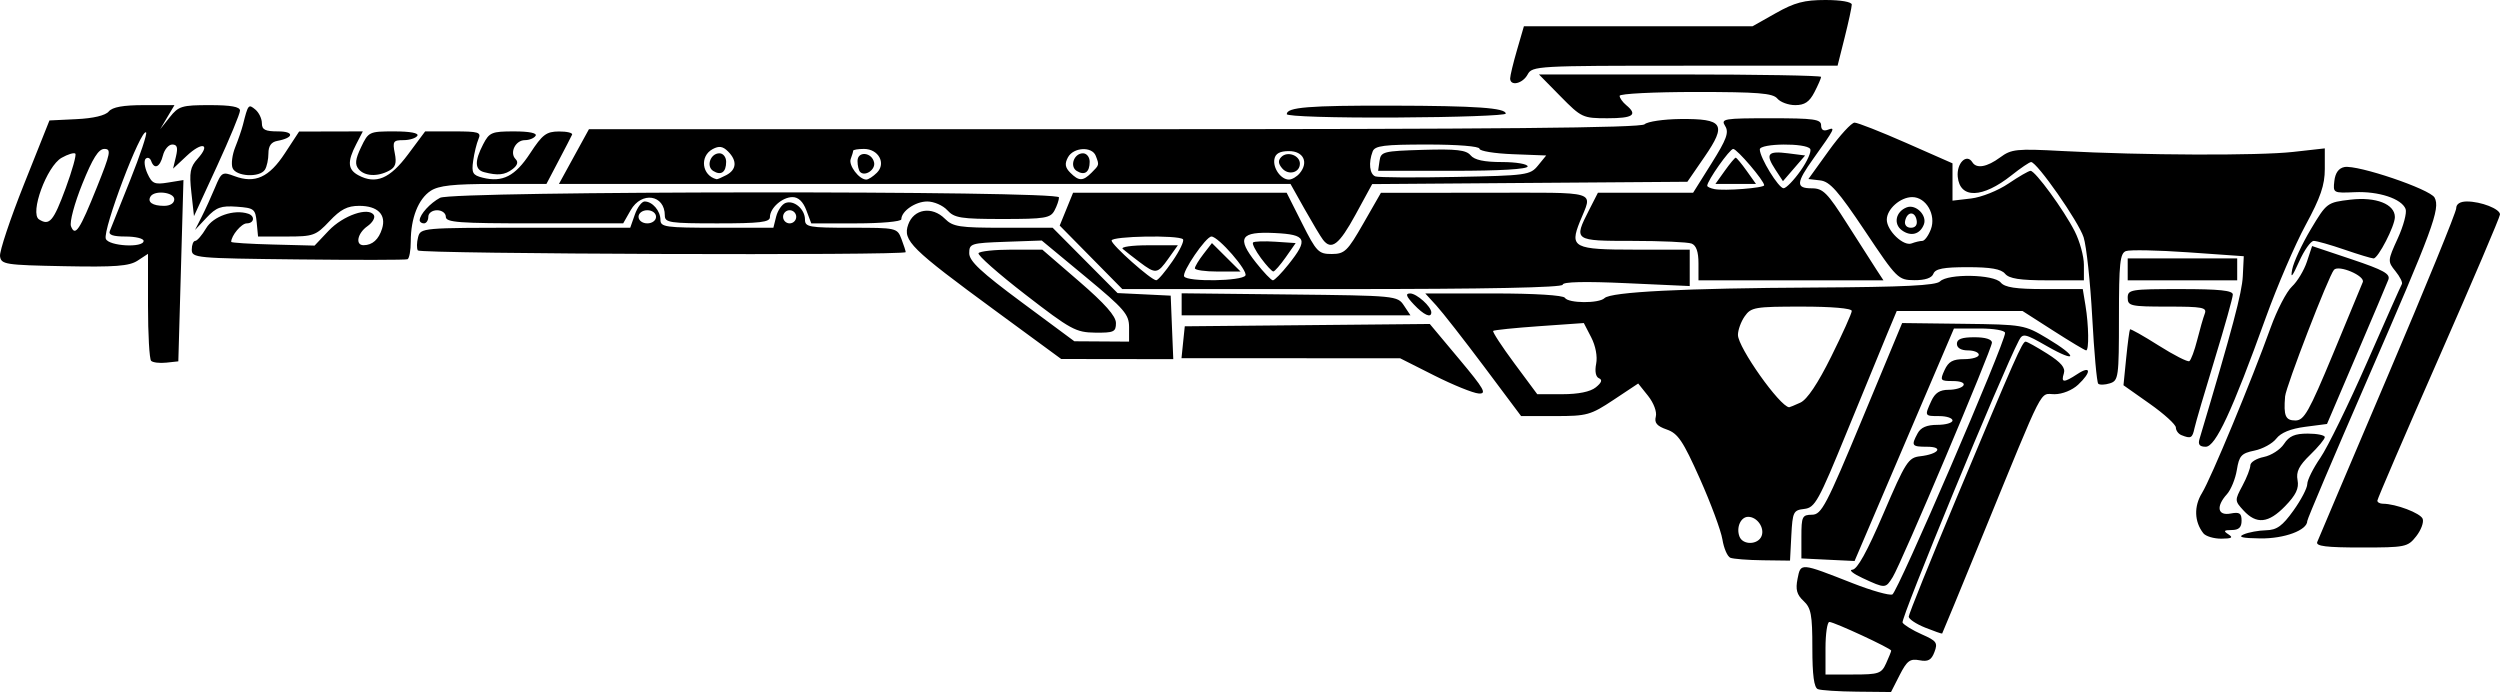 <svg width="100" height="28" viewBox="0 0 100 28"  xmlns="http://www.w3.org/2000/svg">
<path d="M72.713 27.565C72.561 27.504 72.494 27.002 72.494 25.921C72.494 24.589 72.444 24.319 72.142 24.038C71.871 23.786 71.816 23.581 71.902 23.151C72.031 22.505 71.998 22.502 74.114 23.332C74.86 23.625 75.571 23.826 75.694 23.779C75.9 23.7 80.203 13.72 80.203 13.319C80.203 13.217 79.761 13.14 79.18 13.14H78.158L76.17 17.79L74.183 22.44L73.119 22.389L72.056 22.337V21.465C72.056 20.661 72.089 20.592 72.478 20.589C72.861 20.586 73.044 20.236 74.492 16.754L76.086 12.922L78.526 12.952C80.932 12.982 80.979 12.99 81.898 13.54C83.127 14.275 83.108 14.55 81.877 13.846C80.992 13.34 80.912 13.323 80.759 13.614C80.075 14.918 76.014 24.762 76.102 24.904C76.163 25.003 76.511 25.215 76.874 25.375C77.464 25.635 77.519 25.711 77.378 26.081C77.255 26.405 77.124 26.476 76.777 26.41C76.401 26.338 76.279 26.43 75.986 27.003L75.641 27.681L74.286 27.667C73.541 27.66 72.834 27.614 72.713 27.565ZM75.444 26.534C75.556 26.289 75.648 26.059 75.648 26.025C75.648 25.937 73.365 24.878 73.175 24.878C73.09 24.878 73.02 25.351 73.02 25.929V26.98H74.13C75.151 26.98 75.258 26.944 75.444 26.534ZM77.005 25.104C76.644 24.959 76.349 24.762 76.349 24.666C76.349 24.571 77.211 22.431 78.265 19.911C80.625 14.271 80.893 13.665 81.025 13.665C81.082 13.665 81.472 13.882 81.891 14.147C82.445 14.498 82.625 14.711 82.554 14.935C82.433 15.316 82.547 15.321 83.1 14.959C83.645 14.602 83.663 14.883 83.126 15.387C82.892 15.607 82.494 15.768 82.184 15.768C81.567 15.768 81.83 15.252 79.323 21.374C78.436 23.542 77.699 25.328 77.686 25.342C77.673 25.356 77.367 25.249 77.005 25.104ZM74.509 23.126C74.124 22.948 73.937 22.796 74.094 22.788C74.29 22.78 74.684 22.067 75.338 20.542C76.226 18.471 76.333 18.304 76.804 18.251C77.545 18.167 77.764 17.87 77.084 17.87C76.468 17.87 76.439 17.829 76.705 17.333C76.831 17.098 77.073 16.994 77.493 16.994C77.827 16.994 78.1 16.915 78.1 16.819C78.1 16.723 77.864 16.644 77.575 16.644C76.978 16.644 76.977 16.643 77.253 16.039C77.4 15.716 77.591 15.592 77.943 15.592C78.211 15.592 78.479 15.514 78.538 15.417C78.602 15.315 78.425 15.242 78.115 15.242C77.611 15.242 77.593 15.219 77.782 14.804C77.937 14.464 78.112 14.366 78.567 14.366C78.888 14.366 79.152 14.287 79.152 14.191C79.152 14.095 78.954 14.016 78.714 14.016C78.441 14.016 78.276 13.916 78.276 13.753C78.276 13.563 78.47 13.49 78.976 13.49C79.415 13.49 79.677 13.571 79.677 13.706C79.677 13.967 76.056 22.525 75.71 23.082C75.421 23.546 75.416 23.546 74.509 23.126ZM69.215 22.311C69.097 22.263 68.954 21.934 68.897 21.58C68.84 21.226 68.434 20.133 67.996 19.15C67.319 17.635 67.119 17.337 66.672 17.181C66.277 17.044 66.167 16.914 66.232 16.665C66.282 16.475 66.15 16.121 65.924 15.836L65.528 15.34L64.546 15.992C63.624 16.604 63.482 16.644 62.204 16.643L60.844 16.643L59.369 14.672C58.557 13.588 57.695 12.485 57.452 12.22L57.011 11.738H59.749C61.386 11.738 62.531 11.809 62.596 11.913C62.732 12.135 63.959 12.144 64.181 11.925C64.435 11.675 67.357 11.528 72.617 11.501C76.167 11.482 77.438 11.419 77.601 11.256C77.92 10.938 79.754 10.971 80.028 11.3C80.191 11.497 80.63 11.563 81.778 11.563H83.311L83.419 12.22C83.55 13.01 83.565 14.016 83.446 14.016C83.398 14.016 82.806 13.661 82.13 13.227L80.9 12.439H78.385H75.87L75.485 13.359C75.274 13.865 74.547 15.634 73.869 17.291C72.74 20.053 72.599 20.307 72.172 20.357C71.735 20.407 71.703 20.473 71.653 21.418L71.601 22.425L70.514 22.411C69.917 22.404 69.332 22.358 69.215 22.311ZM70.464 21.439C70.591 21.109 70.285 20.673 69.927 20.673C69.629 20.673 69.44 21.1 69.579 21.462C69.714 21.813 70.326 21.797 70.464 21.439ZM72.015 16.105C72.285 15.982 72.713 15.344 73.249 14.263C73.701 13.354 74.071 12.532 74.071 12.437C74.071 12.333 73.268 12.264 72.066 12.264C70.193 12.264 70.043 12.289 69.788 12.653C69.638 12.867 69.517 13.202 69.518 13.398C69.52 13.9 71.193 16.262 71.566 16.291C71.586 16.292 71.788 16.209 72.015 16.105ZM63.832 15.494C64.065 15.306 64.105 15.192 63.96 15.131C63.83 15.077 63.786 14.854 63.846 14.553C63.904 14.26 63.825 13.836 63.648 13.493L63.353 12.922L61.573 13.047C60.593 13.116 59.763 13.201 59.727 13.236C59.691 13.272 60.072 13.856 60.575 14.534L61.49 15.768H62.491C63.137 15.768 63.613 15.671 63.832 15.494ZM92.689 21.681C92.736 21.56 94.006 18.57 95.511 15.035C97.016 11.501 98.248 8.485 98.248 8.334C98.248 8.159 98.404 8.059 98.675 8.059C99.24 8.059 100 8.356 100 8.578C100 8.675 98.896 11.263 97.547 14.329C96.198 17.395 95.094 19.959 95.094 20.026C95.094 20.093 95.193 20.148 95.314 20.149C95.833 20.151 96.819 20.525 96.907 20.753C96.959 20.89 96.843 21.203 96.649 21.45C96.309 21.882 96.222 21.9 94.45 21.9C93.045 21.9 92.625 21.847 92.689 21.681ZM88.133 21.33C87.771 20.866 87.751 20.253 88.082 19.717C88.436 19.145 90.064 15.221 90.826 13.104C91.079 12.401 91.463 11.662 91.678 11.462C91.893 11.262 92.162 10.815 92.276 10.47L92.484 9.842L94.063 10.371C95.344 10.801 95.622 10.955 95.534 11.188C95.474 11.346 94.897 12.709 94.252 14.217L93.08 16.959L92.204 17.073C91.626 17.148 91.234 17.308 91.052 17.544C90.901 17.741 90.507 17.957 90.178 18.024C89.655 18.131 89.566 18.228 89.474 18.796C89.416 19.153 89.238 19.59 89.078 19.767C88.63 20.261 88.703 20.641 89.225 20.541C89.581 20.473 89.663 20.527 89.663 20.828C89.663 21.095 89.553 21.2 89.269 21.201C88.951 21.204 88.925 21.237 89.138 21.374C89.338 21.504 89.271 21.544 88.853 21.547C88.551 21.548 88.228 21.451 88.133 21.33ZM93.325 14.149C93.937 12.681 94.471 11.391 94.512 11.283C94.608 11.033 93.547 10.581 93.359 10.793C93.146 11.033 91.438 15.457 91.404 15.855C91.339 16.635 91.417 16.819 91.815 16.819C92.164 16.819 92.353 16.486 93.325 14.149ZM89.751 21.374C89.944 21.291 90.344 21.218 90.641 21.211C91.072 21.201 91.293 21.043 91.736 20.425C92.041 20 92.291 19.522 92.291 19.362C92.291 19.203 92.527 18.729 92.816 18.31C93.104 17.89 93.94 16.181 94.674 14.511C95.407 12.842 96.038 11.424 96.075 11.362C96.113 11.3 95.998 11.069 95.819 10.848C95.501 10.455 95.503 10.428 95.91 9.537C96.139 9.037 96.28 8.507 96.224 8.36C96.065 7.947 95.144 7.644 94.184 7.688C93.331 7.726 93.318 7.72 93.374 7.238C93.411 6.915 93.548 6.726 93.776 6.682C94.301 6.583 97.201 7.565 97.383 7.904C97.619 8.346 97.323 9.147 94.682 15.21C93.367 18.228 92.291 20.762 92.291 20.84C92.291 21.209 91.376 21.549 90.414 21.537C89.686 21.528 89.499 21.482 89.751 21.374ZM89.74 20.418C89.386 20.033 89.385 20.012 89.696 19.432C89.871 19.106 90.014 18.737 90.014 18.613C90.014 18.489 90.256 18.338 90.551 18.279C90.847 18.22 91.211 17.986 91.36 17.758C91.568 17.441 91.79 17.344 92.311 17.344C92.686 17.344 92.992 17.408 92.992 17.485C92.992 17.563 92.728 17.882 92.405 18.195C91.96 18.626 91.838 18.871 91.902 19.205C91.965 19.535 91.84 19.797 91.404 20.247C90.738 20.934 90.259 20.983 89.74 20.418ZM87.979 17.563C89.303 13.128 89.679 11.711 89.712 11.049L89.751 10.249L87.532 10.093C86.312 10.008 85.188 9.985 85.035 10.044C84.8 10.134 84.758 10.534 84.758 12.684C84.758 15.095 84.74 15.224 84.394 15.334C84.194 15.397 83.985 15.403 83.929 15.348C83.873 15.292 83.765 14.096 83.689 12.691C83.613 11.286 83.458 9.846 83.345 9.492C83.145 8.868 81.48 6.482 81.244 6.482C81.18 6.482 80.827 6.721 80.461 7.012C79.3 7.934 78.397 7.96 78.31 7.073C78.257 6.53 78.666 6.122 78.894 6.49C79.059 6.758 79.479 6.685 80.006 6.296C80.456 5.963 80.654 5.942 82.495 6.041C85.709 6.213 90.348 6.231 91.722 6.077L92.992 5.935V6.76C92.992 7.403 92.822 7.9 92.223 9.005C91.8 9.785 91.085 11.449 90.633 12.702C89.28 16.456 88.622 17.87 88.229 17.87C87.986 17.87 87.914 17.782 87.979 17.563ZM87.254 17.404C87.134 17.355 87.035 17.219 87.035 17.102C87.035 16.984 86.564 16.555 85.987 16.149L84.939 15.41L85.048 14.318C85.108 13.718 85.177 13.204 85.2 13.175C85.223 13.146 85.74 13.437 86.348 13.822C86.956 14.206 87.507 14.487 87.573 14.446C87.639 14.405 87.78 14.026 87.887 13.603C87.993 13.18 88.13 12.706 88.19 12.549C88.286 12.298 88.106 12.264 86.704 12.264C85.225 12.264 85.108 12.238 85.108 11.913C85.108 11.582 85.225 11.563 87.211 11.563C88.776 11.563 89.313 11.619 89.313 11.782C89.313 11.902 88.987 13.065 88.589 14.366C88.191 15.667 87.827 16.909 87.78 17.125C87.694 17.528 87.637 17.558 87.254 17.404ZM57.373 15.021L56.005 14.331L51.632 14.329L47.26 14.327L47.325 13.69L47.391 13.052L52.291 13.006L57.192 12.959L58.367 14.363C59.376 15.569 59.486 15.764 59.142 15.739C58.922 15.723 58.126 15.4 57.373 15.021ZM6.045 14.433C5.976 14.364 5.92 13.373 5.92 12.23V10.153L5.505 10.425C5.169 10.645 4.612 10.688 2.57 10.648C0.203 10.602 0.047 10.578 0.001 10.249C-0.026 10.056 0.408 8.755 0.965 7.358L1.978 4.818L3.058 4.766C3.735 4.734 4.217 4.619 4.349 4.46C4.497 4.282 4.926 4.205 5.77 4.205H6.979L6.693 4.686L6.408 5.168L6.792 4.686C7.144 4.244 7.275 4.205 8.387 4.205C9.239 4.205 9.599 4.27 9.6 4.424C9.601 4.544 9.187 5.543 8.681 6.644L7.759 8.645L7.654 7.695C7.566 6.896 7.605 6.682 7.903 6.352C8.445 5.749 8.091 5.651 7.471 6.232L6.923 6.745L7.038 6.263C7.124 5.901 7.087 5.781 6.89 5.781C6.745 5.781 6.578 5.979 6.517 6.219C6.399 6.69 6.173 6.795 6.046 6.438C6.003 6.318 5.904 6.278 5.827 6.35C5.75 6.422 5.782 6.688 5.897 6.941C6.082 7.346 6.182 7.39 6.723 7.302L7.338 7.202L7.236 10.828L7.133 14.454L6.651 14.506C6.386 14.534 6.113 14.502 6.045 14.433ZM5.744 9.636C5.744 9.539 5.421 9.461 5.025 9.461C4.519 9.461 4.331 9.395 4.392 9.242C4.44 9.121 4.807 8.205 5.207 7.205C5.607 6.205 5.893 5.347 5.844 5.297C5.649 5.102 4.097 9.2 4.233 9.553C4.346 9.847 5.744 9.924 5.744 9.636ZM3.876 7.49C4.425 6.12 4.457 5.957 4.174 5.957C3.941 5.957 3.706 6.331 3.292 7.357C2.977 8.138 2.777 8.887 2.84 9.051C3.006 9.482 3.187 9.208 3.876 7.49ZM2.627 7.528C2.889 6.817 3.063 6.195 3.013 6.145C2.962 6.095 2.715 6.17 2.464 6.312C1.87 6.647 1.179 8.535 1.562 8.777C1.978 9.041 2.138 8.854 2.627 7.528ZM6.971 7.971C6.971 7.688 6.185 7.596 6.022 7.859C5.884 8.083 6.101 8.234 6.562 8.234C6.808 8.234 6.971 8.13 6.971 7.971ZM39.82 12.432C36.426 9.942 36.104 9.624 36.328 8.984C36.548 8.354 37.282 8.236 37.795 8.749C38.117 9.071 38.37 9.11 40.131 9.11H42.106L43.404 10.417L44.702 11.723L45.765 11.774L46.828 11.826L46.879 13.096L46.931 14.366L44.689 14.363L42.448 14.36L39.82 12.432ZM45.163 13.09C45.163 12.574 44.981 12.363 43.417 11.068L41.67 9.621L40.219 9.672C38.834 9.721 38.769 9.742 38.769 10.129C38.769 10.444 39.239 10.883 40.871 12.093L42.974 13.651L44.069 13.658L45.163 13.665V13.09ZM41.014 11.782C39.936 10.949 39.093 10.204 39.141 10.127C39.188 10.05 39.782 9.986 40.46 9.986H41.693L43.165 11.256C44.197 12.147 44.637 12.644 44.638 12.921C44.638 13.276 44.555 13.314 43.806 13.306C43.034 13.297 42.832 13.187 41.014 11.782ZM47.266 12.173V11.732L51.581 11.779C55.836 11.825 55.899 11.831 56.157 12.22L56.419 12.614H51.842H47.266V12.173ZM56.551 12.176C56.243 11.848 56.207 11.738 56.406 11.738C56.666 11.738 57.252 12.263 57.252 12.496C57.252 12.738 56.95 12.6 56.551 12.176ZM43.64 10.293L42.388 9.023L42.656 8.366L42.923 7.709H47.195H51.466L52.084 8.935C52.658 10.075 52.742 10.161 53.269 10.16C53.786 10.158 53.897 10.052 54.536 8.935L55.237 7.712L59.419 7.71C64.061 7.708 63.705 7.599 63.195 8.865C62.778 9.901 62.945 9.986 65.393 9.986H67.589V10.714V11.442L65.048 11.327C63.389 11.251 62.508 11.272 62.508 11.387C62.508 11.502 59.476 11.563 53.7 11.563H44.892L43.64 10.293ZM46.9 10.446C47.19 10.025 47.378 9.631 47.317 9.57C47.142 9.395 44.463 9.444 44.463 9.622C44.463 9.798 46.05 11.21 46.25 11.211C46.318 11.212 46.61 10.868 46.9 10.446ZM45.581 10.482C45.303 10.273 45.001 10.036 44.91 9.956C44.818 9.876 45.277 9.811 45.929 9.811H47.114L46.74 10.337C46.294 10.964 46.232 10.972 45.581 10.482ZM49.816 11.021C49.931 10.836 48.734 9.461 48.458 9.461C48.237 9.461 47.262 10.89 47.367 11.059C47.504 11.281 49.676 11.248 49.816 11.021ZM47.795 10.731C47.797 10.659 47.952 10.402 48.139 10.161L48.478 9.723L49.051 10.293L49.624 10.862H48.708C48.204 10.862 47.793 10.803 47.795 10.731ZM51.537 10.58C52.346 9.566 52.265 9.382 50.986 9.321C49.611 9.255 49.451 9.51 50.242 10.508C50.548 10.896 50.852 11.213 50.916 11.213C50.98 11.213 51.26 10.928 51.537 10.58ZM50.437 10.323C50.218 10.026 50.076 9.746 50.122 9.699C50.169 9.653 50.571 9.639 51.017 9.669L51.827 9.723L51.43 10.29C51.211 10.601 50.988 10.857 50.934 10.859C50.88 10.861 50.656 10.62 50.437 10.323ZM67.939 10.53C67.939 10.07 67.849 9.814 67.662 9.742C67.51 9.684 66.445 9.636 65.297 9.636C62.949 9.636 62.938 9.628 63.563 8.402L63.917 7.709H65.821H67.725L68.463 6.531C69.066 5.57 69.166 5.296 69.007 5.042C68.824 4.75 68.939 4.73 70.828 4.73C72.563 4.73 72.844 4.77 72.844 5.012C72.844 5.194 72.94 5.257 73.116 5.189C73.43 5.069 73.39 5.149 72.547 6.328C71.837 7.321 71.825 7.533 72.477 7.533C72.921 7.533 73.097 7.711 73.886 8.953C74.381 9.733 74.911 10.561 75.062 10.792L75.338 11.213H71.638H67.939V10.53ZM70.567 7.41C70.567 7.23 69.481 5.957 69.328 5.957C69.188 5.957 68.289 7.231 68.289 7.43C68.289 7.473 68.419 7.533 68.577 7.564C68.976 7.643 70.567 7.52 70.567 7.41ZM68.99 6.833C69.196 6.544 69.393 6.307 69.428 6.307C69.463 6.307 69.66 6.544 69.866 6.833L70.24 7.358H69.428H68.616L68.99 6.833ZM72.023 6.83C72.294 6.447 72.467 6.054 72.407 5.957C72.255 5.712 70.392 5.73 70.392 5.977C70.392 6.305 71.145 7.534 71.344 7.53C71.447 7.528 71.752 7.213 72.023 6.83ZM71.014 6.783C70.604 6.157 70.704 6.028 71.517 6.132L72.205 6.219L71.762 6.733L71.318 7.247L71.014 6.783ZM74.597 9.236C73.525 7.634 73.195 7.261 72.809 7.216L72.336 7.161L73.148 6.033C73.594 5.413 74.06 4.905 74.183 4.905C74.306 4.905 75.237 5.272 76.253 5.719L78.1 6.533V7.279V8.026L78.845 7.939C79.259 7.89 79.922 7.625 80.339 7.342C80.752 7.062 81.149 6.833 81.222 6.833C81.411 6.833 82.55 8.392 82.987 9.249C83.19 9.647 83.356 10.251 83.356 10.592V11.213H81.889C80.798 11.213 80.365 11.145 80.203 10.95C80.046 10.76 79.629 10.687 78.711 10.687C77.74 10.687 77.413 10.749 77.336 10.95C77.271 11.121 77.004 11.21 76.573 11.207C75.926 11.201 75.88 11.156 74.597 9.236ZM76.893 9.636C76.984 9.636 77.137 9.428 77.234 9.174C77.454 8.594 77.045 7.884 76.49 7.884C76.014 7.884 75.472 8.364 75.472 8.787C75.472 9.225 76.138 9.862 76.464 9.737C76.609 9.681 76.802 9.636 76.893 9.636ZM76.074 9.211C75.725 8.956 75.831 8.463 76.27 8.294C76.633 8.155 77.094 8.615 76.955 8.978C76.802 9.376 76.433 9.474 76.074 9.211ZM76.665 8.804C76.594 8.434 76.284 8.458 76.204 8.838C76.171 8.997 76.268 9.11 76.436 9.11C76.617 9.11 76.702 8.995 76.665 8.804ZM85.108 10.775V10.337H87.298H89.488V10.775V11.213H87.298H85.108V10.775ZM91.688 10.775C91.743 10.486 92.078 9.765 92.431 9.173C93.068 8.108 93.083 8.097 94.021 7.986C95.039 7.867 95.795 8.164 95.795 8.683C95.795 9.038 95.126 10.337 94.943 10.337C94.864 10.337 94.341 10.179 93.781 9.986C93.22 9.793 92.666 9.636 92.549 9.636C92.431 9.636 92.167 10.01 91.962 10.468C91.688 11.079 91.615 11.161 91.688 10.775ZM11.92 10.377C7.817 10.332 7.671 10.319 7.671 9.983C7.671 9.792 7.733 9.636 7.809 9.636C7.884 9.636 8.081 9.408 8.245 9.13C8.531 8.646 9.362 8.36 9.93 8.549C10.214 8.644 10.167 8.935 9.868 8.935C9.658 8.935 9.248 9.425 9.248 9.676C9.248 9.71 9.999 9.758 10.916 9.781L12.583 9.824L13.149 9.225C13.727 8.616 14.745 8.265 14.954 8.604C15.017 8.705 14.902 8.904 14.698 9.047C14.294 9.33 14.199 9.813 14.548 9.808C14.898 9.804 15.148 9.579 15.283 9.146C15.458 8.585 15.108 8.234 14.372 8.234C13.896 8.234 13.626 8.373 13.179 8.847C12.633 9.426 12.536 9.461 11.461 9.461H10.322L10.267 8.891C10.215 8.357 10.166 8.319 9.468 8.268C8.842 8.223 8.651 8.292 8.263 8.706L7.801 9.198L8.067 8.672C8.214 8.383 8.454 7.856 8.602 7.5C8.859 6.882 8.894 6.862 9.379 7.045C10.197 7.353 10.765 7.096 11.395 6.131L11.964 5.262L13.239 5.259L14.513 5.256L14.246 5.773C13.886 6.469 13.909 6.783 14.338 7.012C15.035 7.386 15.597 7.149 16.321 6.176L17.006 5.256H18.139C19.152 5.256 19.258 5.288 19.139 5.562C19.066 5.731 18.97 6.122 18.927 6.431C18.858 6.919 18.907 7.007 19.304 7.107C20.101 7.307 20.608 7.047 21.206 6.131C21.698 5.379 21.853 5.262 22.359 5.259C22.68 5.257 22.916 5.315 22.883 5.387C22.851 5.46 22.606 5.933 22.34 6.438L21.857 7.358H19.751C18.135 7.358 17.548 7.422 17.227 7.633C16.734 7.955 16.431 8.724 16.431 9.652C16.431 10.017 16.372 10.34 16.3 10.37C16.228 10.4 14.257 10.403 11.92 10.377ZM16.713 10.017C16.664 9.937 16.668 9.7 16.723 9.491C16.822 9.113 16.858 9.11 21.016 9.11H25.209L25.393 8.585C25.493 8.296 25.671 8.059 25.786 8.059C26.096 8.059 26.418 8.434 26.418 8.795C26.418 9.082 26.618 9.11 28.676 9.11H30.935L31.046 8.665C31.108 8.42 31.275 8.174 31.418 8.12C31.757 7.989 32.199 8.364 32.199 8.781C32.199 9.082 32.356 9.11 34.043 9.11C35.861 9.11 35.889 9.116 36.058 9.56C36.152 9.807 36.228 10.043 36.228 10.085C36.228 10.229 16.802 10.161 16.713 10.017ZM26.242 8.672C26.242 8.526 26.087 8.409 25.892 8.409C25.697 8.409 25.541 8.526 25.541 8.672C25.541 8.818 25.697 8.935 25.892 8.935C26.087 8.935 26.242 8.818 26.242 8.672ZM31.849 8.672C31.849 8.528 31.73 8.409 31.586 8.409C31.441 8.409 31.323 8.528 31.323 8.672C31.323 8.817 31.441 8.935 31.586 8.935C31.73 8.935 31.849 8.817 31.849 8.672ZM52.921 9.592C52.828 9.472 52.498 8.92 52.186 8.366L51.62 7.358H36.988H22.357L22.957 6.263L23.558 5.168H44.566C59.93 5.168 65.63 5.115 65.784 4.971C65.9 4.862 66.544 4.768 67.216 4.761C68.936 4.745 69.078 4.967 68.183 6.271L67.495 7.271L61.191 7.317L54.887 7.364L54.22 8.588C53.564 9.789 53.257 10.027 52.921 9.592ZM29.057 7.002C29.467 6.782 29.491 6.427 29.121 6.057C28.913 5.85 28.763 5.827 28.508 5.963C27.974 6.249 28.073 7.022 28.663 7.169C28.693 7.177 28.871 7.101 29.057 7.002ZM28.53 6.839C28.234 6.656 28.417 6.132 28.777 6.132C28.926 6.132 29.046 6.283 29.046 6.472C29.046 6.889 28.844 7.033 28.53 6.839ZM35.077 6.908C35.453 6.532 35.14 5.957 34.558 5.957C34.321 5.957 34.126 5.99 34.126 6.03C34.126 6.07 34.082 6.218 34.029 6.358C33.931 6.61 34.364 7.183 34.652 7.183C34.734 7.183 34.926 7.059 35.077 6.908ZM34.406 6.879C34.349 6.821 34.301 6.624 34.301 6.44C34.301 6.029 34.884 6.086 34.965 6.506C35.02 6.792 34.599 7.072 34.406 6.879ZM43.662 6.908C43.976 6.594 43.973 6.605 43.831 6.234C43.682 5.846 42.936 5.887 42.717 6.295C42.581 6.55 42.604 6.701 42.811 6.908C43.157 7.253 43.316 7.253 43.662 6.908ZM43.071 6.839C42.775 6.656 42.958 6.132 43.319 6.132C43.467 6.132 43.587 6.283 43.587 6.472C43.587 6.889 43.385 7.033 43.071 6.839ZM51.989 6.929C52.354 6.489 52.137 6.044 51.558 6.044C51.196 6.044 51.019 6.14 50.977 6.359C50.907 6.72 51.234 7.183 51.558 7.183C51.679 7.183 51.873 7.069 51.989 6.929ZM51.281 6.727C51.125 6.54 51.118 6.414 51.256 6.276C51.498 6.034 51.996 6.216 51.996 6.546C51.996 6.911 51.531 7.029 51.281 6.727ZM61.521 6.62L61.848 6.219L60.514 6.168C59.78 6.14 59.179 6.042 59.179 5.949C59.179 5.852 58.307 5.781 57.096 5.781C55.357 5.781 54.994 5.827 54.906 6.059C54.732 6.511 54.784 6.973 55.018 7.057C55.139 7.1 56.578 7.11 58.216 7.078C61.072 7.023 61.207 7.004 61.521 6.62ZM55.181 6.438C55.234 6.065 55.326 6.042 56.919 5.994C58.261 5.955 58.646 5.999 58.824 6.213C58.978 6.399 59.365 6.482 60.077 6.482C60.646 6.482 61.106 6.561 61.106 6.657C61.106 6.767 59.993 6.833 58.116 6.833H55.125L55.181 6.438ZM16.787 8.804C16.797 8.572 17.208 8.122 17.602 7.912C18.123 7.635 42.36 7.618 42.36 7.895C42.36 7.998 42.279 8.235 42.179 8.421C42.017 8.724 41.797 8.76 40.104 8.76C38.432 8.76 38.173 8.719 37.893 8.409C37.718 8.217 37.357 8.059 37.09 8.059C36.616 8.059 36.053 8.446 36.053 8.772C36.053 8.862 35.244 8.935 34.252 8.935H32.451L32.253 8.409C32.123 8.065 31.933 7.884 31.701 7.884C31.291 7.884 30.797 8.322 30.797 8.685C30.797 8.888 30.4 8.935 28.695 8.935C26.787 8.935 26.593 8.906 26.593 8.62C26.593 7.786 25.663 7.642 25.227 8.408L24.928 8.933L21.381 8.934C18.343 8.935 17.833 8.897 17.833 8.672C17.833 8.526 17.677 8.41 17.483 8.41C17.288 8.41 17.132 8.526 17.132 8.672C17.132 8.817 17.053 8.935 16.957 8.935C16.86 8.935 16.784 8.876 16.787 8.804ZM9.302 6.719C9.241 6.56 9.289 6.186 9.41 5.887C9.53 5.588 9.668 5.186 9.717 4.993C9.924 4.171 9.938 4.153 10.214 4.382C10.357 4.501 10.475 4.746 10.475 4.927C10.475 5.189 10.605 5.256 11.123 5.256C11.784 5.256 11.76 5.513 11.088 5.637C10.849 5.681 10.737 5.84 10.737 6.136C10.737 6.374 10.674 6.668 10.596 6.789C10.385 7.115 9.434 7.063 9.302 6.719ZM14.344 6.764C14.189 6.576 14.211 6.373 14.443 5.888C14.739 5.268 14.764 5.256 15.773 5.256C16.415 5.256 16.762 5.322 16.694 5.431C16.634 5.527 16.384 5.606 16.136 5.606C15.731 5.606 15.697 5.658 15.791 6.128C15.872 6.531 15.819 6.692 15.562 6.829C15.095 7.079 14.583 7.052 14.344 6.764ZM19.366 6.887C18.989 6.789 18.977 6.449 19.326 5.773C19.574 5.295 19.667 5.256 20.563 5.256C21.165 5.256 21.492 5.322 21.424 5.431C21.365 5.527 21.172 5.606 20.995 5.606C20.618 5.606 20.371 6.112 20.624 6.365C20.741 6.482 20.698 6.617 20.498 6.768C20.192 7.001 19.913 7.03 19.366 6.887ZM51.471 4.566C51.471 4.289 52.352 4.218 55.675 4.226C59.042 4.233 60.23 4.316 60.23 4.545C60.23 4.619 58.26 4.689 55.85 4.701C53.352 4.714 51.471 4.656 51.471 4.566ZM62.42 3.854L61.558 2.978H67.201C70.305 2.978 72.844 3.022 72.844 3.075C72.844 3.128 72.724 3.404 72.577 3.688C72.376 4.077 72.186 4.205 71.81 4.205C71.535 4.205 71.213 4.086 71.093 3.942C70.914 3.727 70.323 3.679 67.83 3.679C66.156 3.679 64.785 3.748 64.785 3.833C64.785 3.917 64.904 4.085 65.048 4.205C65.52 4.596 65.328 4.73 64.297 4.73C63.312 4.73 63.258 4.705 62.42 3.854ZM60.406 3.137C60.406 3.031 60.529 2.519 60.681 1.998L60.956 1.051H65.528H70.101L71.032 0.526C71.781 0.103 72.17 0 73.017 0C73.633 0 74.071 0.076 74.071 0.183C74.071 0.284 73.943 0.875 73.787 1.497L73.503 2.628H67.398C61.473 2.628 61.288 2.638 61.106 2.978C60.908 3.349 60.406 3.462 60.406 3.137Z" />
</svg>
